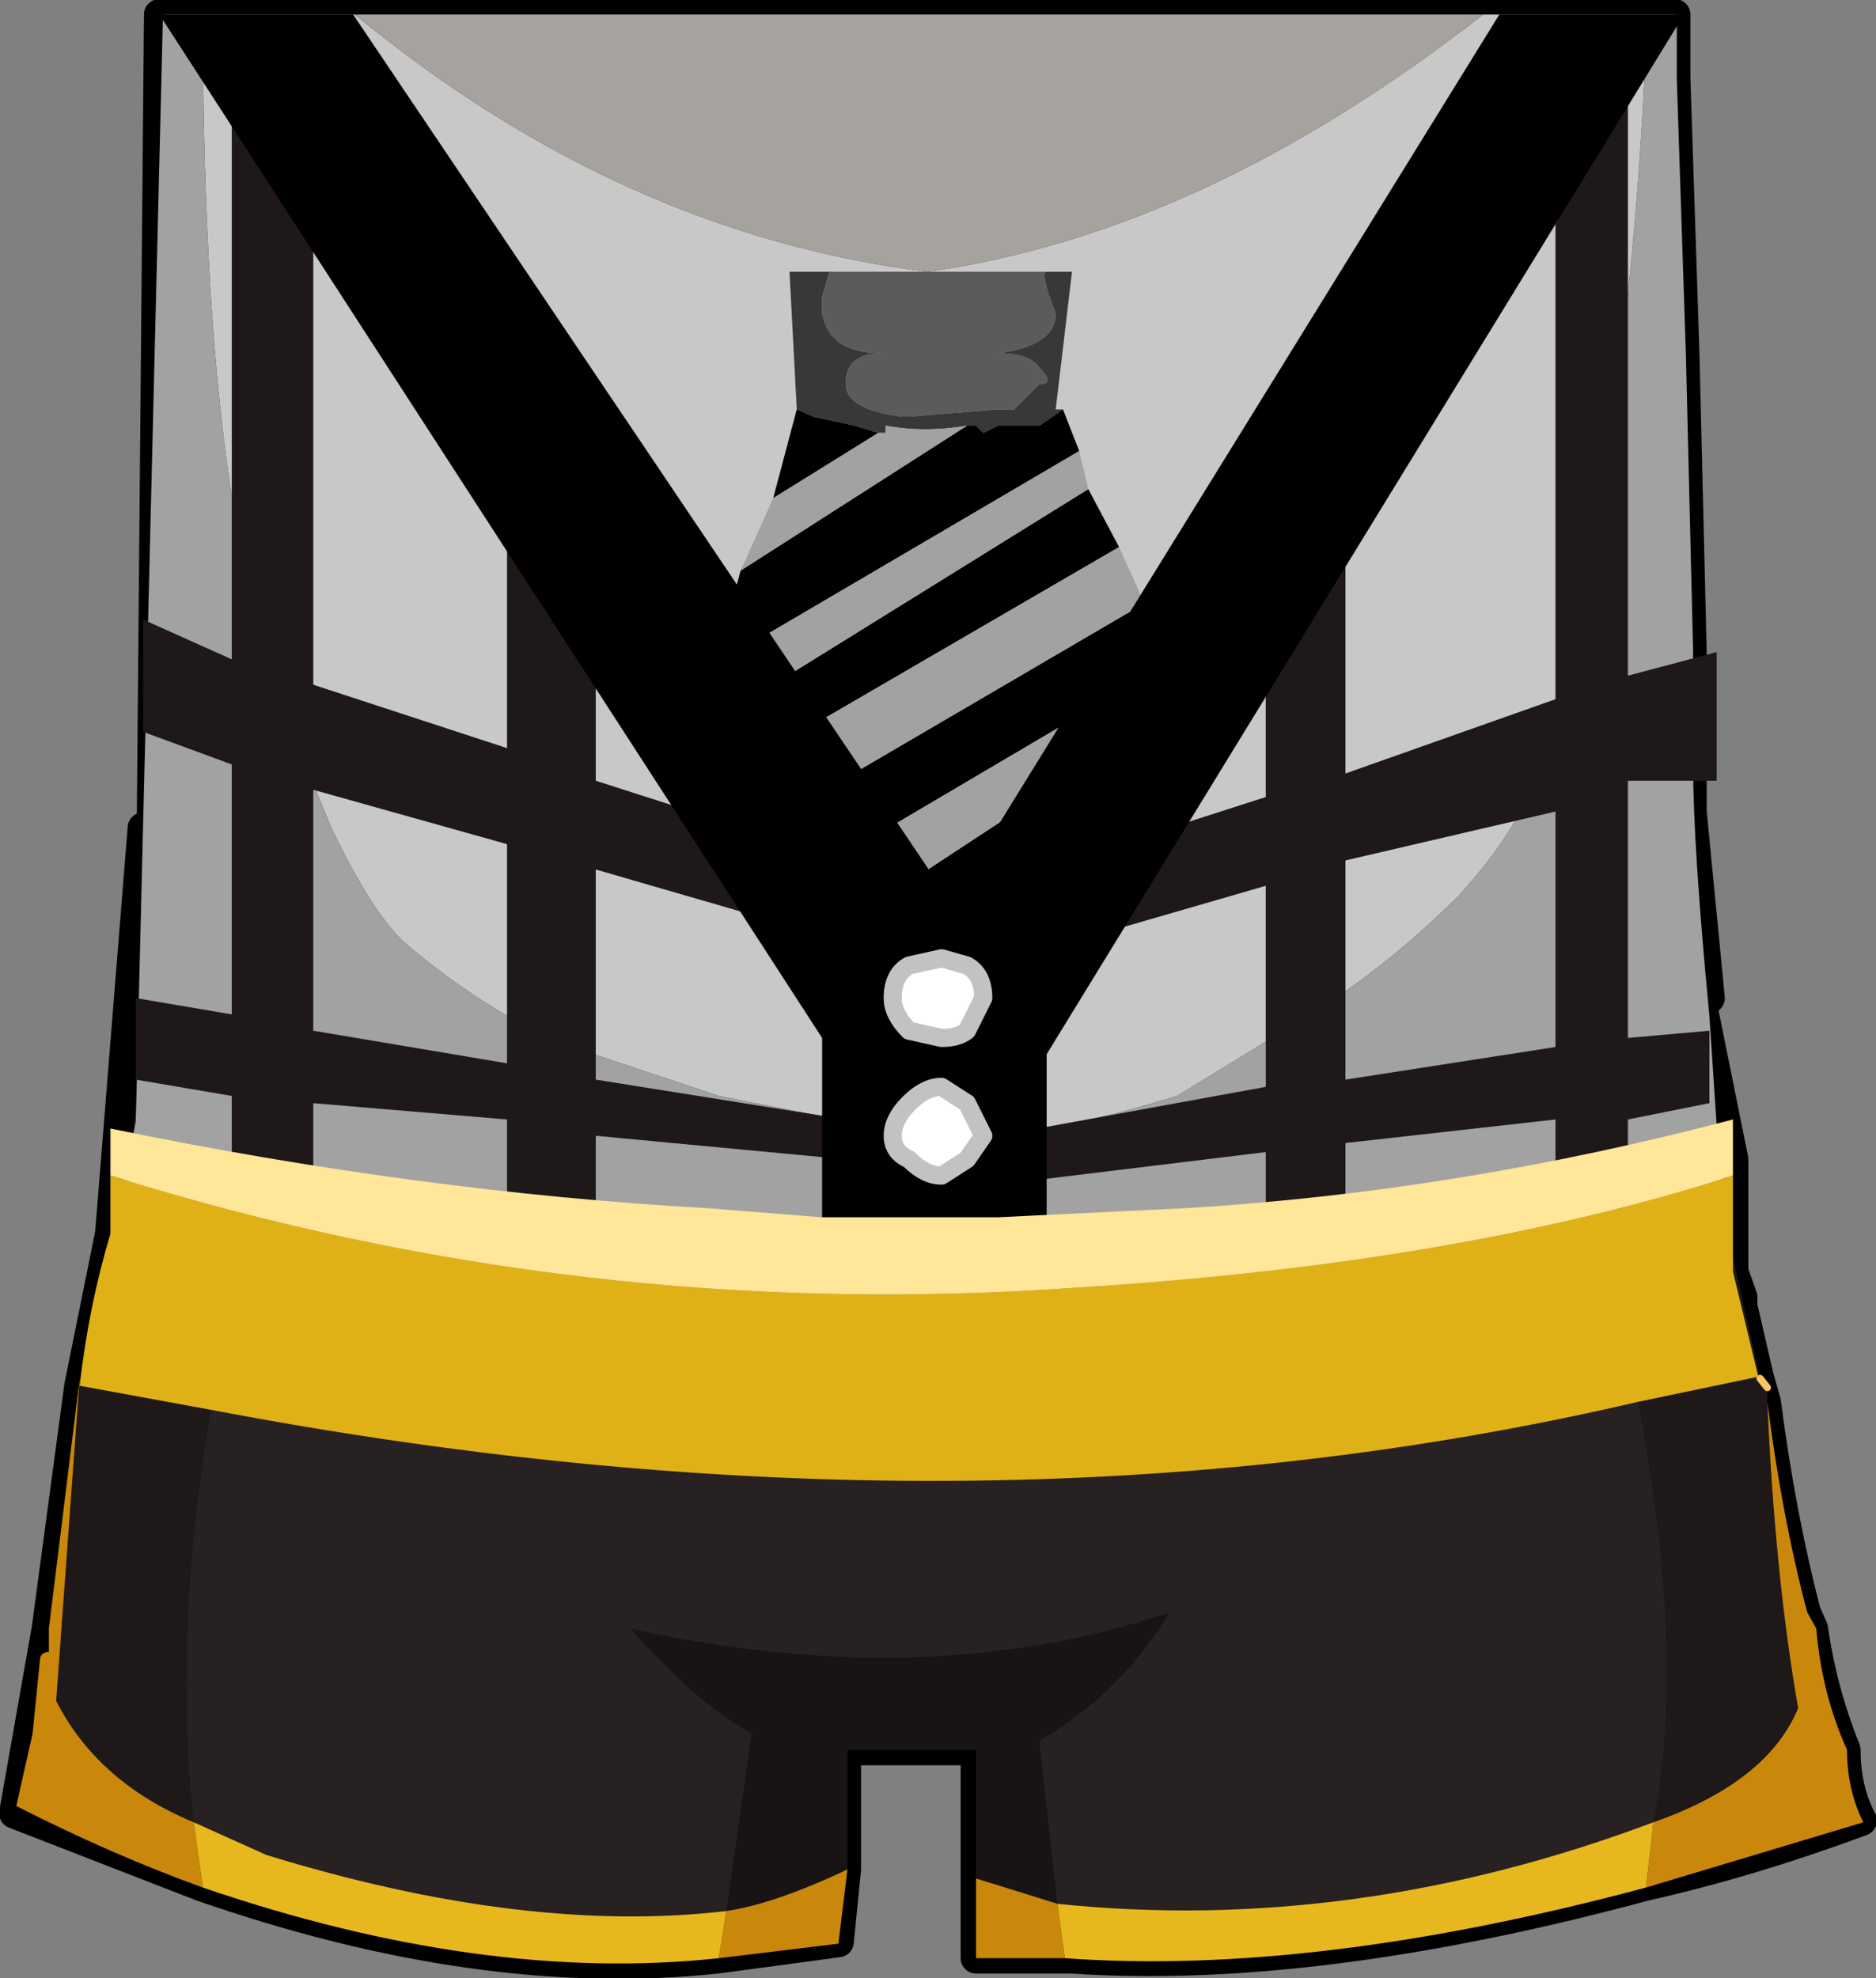 <?xml version="1.0" encoding="UTF-8" standalone="no"?>
<svg xmlns:xlink="http://www.w3.org/1999/xlink" height="54.6px" width="51.8px" xmlns="http://www.w3.org/2000/svg">
  <rect width="100%" height="100%" fill="#808080" stroke="none"/>
  <g transform="matrix(1.0, 0.0, 0.0, 1.0, -7.65, -7.25)">
    <path d="M53.9 7.65 L53.9 9.4 54.15 17.0 54.35 25.25 54.35 28.35 54.35 29.05 54.35 29.65 54.85 34.8 54.6 34.8 55.5 39.25 55.5 42.35 55.75 43.05 55.75 43.3 56.2 45.25 56.4 45.95 Q56.8 49.05 57.5 51.75 L57.7 52.2 Q57.95 53.95 58.6 55.55 58.6 56.65 59.05 57.5 55.95 58.65 53.05 59.3 43.95 61.75 37.25 61.3 L34.6 61.3 34.6 59.1 34.6 55.55 31.0 55.55 31.0 58.85 30.8 60.85 27.45 61.3 Q20.95 62.0 13.2 59.3 L8.05 57.3 8.95 52.2 9.85 45.5 10.7 41.3 11.6 30.1 11.85 30.1 12.05 7.65 53.9 7.65" fill="#2a2323" fill-rule="evenodd" stroke="none"/>
    <path d="M53.9 7.65 L12.05 7.65 11.85 30.1 11.6 30.1 10.7 41.3 9.85 45.5 8.95 52.2 8.05 57.3 13.2 59.3 Q20.95 62.0 27.45 61.3 L30.8 60.85 31.0 58.85 31.0 55.55 34.6 55.55 34.6 59.1 34.6 61.3 37.25 61.3 Q43.95 61.75 53.05 59.3 55.95 58.65 59.05 57.5 58.6 56.65 58.6 55.55 57.95 53.95 57.7 52.2 L57.5 51.75 Q56.8 49.05 56.4 45.95 L56.2 45.25 55.75 43.3 55.75 43.05 55.5 42.35 55.5 39.25 54.6 34.8 54.85 34.8 54.35 29.65 54.35 29.05 54.35 28.35 54.35 25.25 54.15 17.0 53.9 9.4 53.9 7.65 Z" fill="none" stroke="#000000" stroke-linecap="round" stroke-linejoin="round" stroke-width="0.85"/>
    <path d="M48.6 7.65 L53.1 7.65 53.1 8.5 Q52.65 19.05 50.45 27.5 50.0 29.7 47.95 31.95 45.95 33.95 43.75 35.3 L40.15 37.5 Q35.95 38.8 34.4 38.4 L31.05 38.2 27.5 37.5 22.85 35.95 Q20.6 34.8 18.8 33.25 17.9 32.4 16.8 30.1 L15.25 26.35 Q14.35 24.35 14.1 21.25 13.25 16.1 13.25 7.65 L17.45 7.65 Q24.8 13.7 33.25 14.75 40.85 13.7 48.6 7.65" fill="#c8c8c8" fill-rule="evenodd" stroke="none"/>
    <path d="M13.25 7.65 Q13.25 16.1 14.1 21.25 14.35 24.35 15.25 26.35 L16.8 30.1 Q17.9 32.4 18.8 33.25 20.6 34.8 22.85 35.95 L27.5 37.5 31.05 38.2 34.4 38.4 Q35.95 38.8 40.15 37.5 L43.75 35.3 Q45.95 33.95 47.95 31.95 50.0 29.7 50.45 27.5 52.65 19.05 53.1 8.5 L53.1 7.65 53.95 7.65 53.95 9.45 54.2 17.0 54.4 25.25 54.4 28.4 Q54.4 30.6 54.85 35.3 L55.1 39.05 55.5 41.95 52.2 42.85 Q34.6 46.85 14.1 43.1 L10.75 42.4 Q11.0 40.2 11.4 38.2 L12.15 7.65 13.25 7.65" fill="#a2a2a2" fill-rule="evenodd" stroke="none"/>
    <path d="M55.5 41.95 L56.25 45.3 56.45 45.55 56.45 45.95 Q56.65 50.65 57.3 54.4 56.45 56.45 53.3 57.55 54.4 51.95 52.2 42.85 L55.5 41.95 M9.85 45.3 L10.35 44.0 10.75 42.4 14.1 43.1 Q12.3 50.9 13.0 57.55 10.35 56.45 9.2 54.2 L9.85 45.3" fill="#1e1818" fill-rule="evenodd" stroke="none"/>
    <path d="M48.6 7.65 Q40.85 13.7 33.25 14.75 24.8 13.7 17.45 7.65 L48.6 7.65" fill="#a6a29e" fill-rule="evenodd" stroke="none"/>
    <path d="M34.6 59.1 L34.6 55.55 31.05 55.55 31.05 58.85 Q29.05 59.8 27.7 60.0 L28.4 55.1 Q26.8 54.2 25.05 52.2 33.25 54.0 39.95 51.75 38.6 54.0 36.35 55.3 L36.85 59.8 34.6 59.1" fill="#191414" fill-rule="evenodd" stroke="none"/>
    <path d="M14.1 43.1 Q34.6 46.85 52.2 42.85 54.4 51.95 53.3 57.55 45.05 60.65 36.85 59.8 L36.35 55.3 Q38.6 54.0 39.95 51.75 33.25 54.0 25.05 52.2 26.8 54.2 28.4 55.1 L27.7 60.0 Q22.15 60.65 15.0 58.45 L13.0 57.55 Q12.3 50.9 14.1 43.1" fill="#272121" fill-rule="evenodd" stroke="none"/>
    <path d="M56.45 45.95 Q56.85 49.1 57.55 51.75 L57.8 52.2 Q57.95 54.0 58.65 55.55 58.65 56.65 59.1 57.55 L53.1 59.35 53.3 57.55 Q56.45 56.45 57.3 54.4 56.65 50.65 56.45 45.95 M37.05 61.3 L34.6 61.3 34.6 59.1 36.85 59.8 37.05 61.3 M31.05 58.85 L30.8 60.9 27.5 61.3 27.7 60.0 Q29.05 59.8 31.05 58.85 M13.25 59.35 Q10.75 58.45 8.1 57.1 L8.55 55.1 8.75 53.1 Q8.75 52.85 9.0 52.85 L9.0 52.2 9.85 45.3 9.2 54.2 Q10.35 56.45 13.0 57.55 L13.25 59.35" fill="#c9880c" fill-rule="evenodd" stroke="none"/>
    <path d="M53.1 59.35 Q43.95 61.8 37.05 61.3 L36.85 59.8 Q45.05 60.65 53.3 57.55 L53.1 59.35 M27.5 61.3 Q21.0 62.0 13.25 59.35 L13.0 57.55 15.0 58.45 Q22.15 60.65 27.7 60.0 L27.5 61.3" fill="#e7b81d" fill-rule="evenodd" stroke="none"/>
    <path d="M56.25 45.3 L56.45 45.55" fill="none" stroke="#fac560" stroke-linecap="round" stroke-linejoin="round" stroke-width="0.2"/>
    <path d="M30.55 14.75 L36.55 14.75 Q36.35 14.75 36.8 15.9 36.8 16.8 35.2 17.0 36.1 17.0 36.35 17.4 36.8 17.85 36.35 17.85 L35.9 18.3 35.65 18.55 35.2 18.55 32.75 18.75 32.55 18.75 Q31.0 18.55 31.0 17.85 31.0 17.0 32.0 17.0 30.55 17.0 30.35 15.9 L30.35 15.45 30.55 14.75" fill="#5b5b5b" fill-rule="evenodd" stroke="none"/>
    <path d="M29.65 18.55 L29.45 14.75 30.55 14.75 30.35 15.45 30.35 15.9 Q30.55 17.0 32.0 17.0 31.0 17.0 31.0 17.85 31.0 18.55 32.55 18.75 L32.75 18.75 35.2 18.55 35.65 18.55 35.9 18.3 36.35 17.85 Q36.8 17.85 36.35 17.4 36.1 17.0 35.2 17.0 36.8 16.8 36.8 15.9 36.35 14.75 36.55 14.75 L37.25 14.75 36.8 18.55 37.0 18.55 36.35 19.0 35.2 19.0 34.8 19.2 34.6 19.0 34.35 19.0 Q33.2 19.2 32.1 19.0 L32.1 19.2 31.9 19.2 31.25 19.0 30.1 18.75 29.65 18.55" fill="#383838" fill-rule="evenodd" stroke="none"/>
    <path d="M37.0 18.55 L37.45 19.7 27.65 25.45 27.45 25.45 28.1 23.0 34.35 19.0 34.6 19.0 34.8 19.2 35.2 19.0 36.35 19.0 37.0 18.55 M37.7 20.75 L38.55 22.35 29.0 27.9 28.35 26.55 37.7 20.75 M39.25 23.9 L39.45 25.0 38.55 26.35 31.0 30.8 30.1 29.25 39.25 23.9 M37.0 28.8 L35.2 31.7 32.55 33.25 31.9 32.15 37.0 28.8 M29.0 21.0 L29.65 18.55 30.1 18.75 31.25 19.0 31.9 19.2 29.0 21.0" fill="#000000" fill-rule="evenodd" stroke="none"/>
    <path d="M37.45 19.7 L37.7 20.75 28.35 26.55 27.65 25.45 37.45 19.7 M38.55 22.35 L39.25 23.9 30.1 29.25 29.0 27.9 38.55 22.35 M38.55 26.35 L37.0 28.8 31.9 32.15 31.0 30.8 38.55 26.35 M35.2 31.7 L33.2 34.35 32.55 33.25 35.2 31.7 M28.1 23.0 L29.0 21.0 31.9 19.2 32.1 19.2 32.1 19.0 Q33.2 19.2 34.35 19.0 L28.1 23.0" fill="#a2a2a2" fill-rule="evenodd" stroke="none"/>
    <path d="M50.6 13.45 L52.6 9.2 52.6 25.9 55.05 25.25 55.05 28.8 52.6 28.8 52.6 35.9 54.85 35.7 54.85 37.7 52.6 38.15 52.6 39.5 50.6 39.5 50.6 38.15 44.8 38.8 44.8 40.6 42.6 40.6 42.6 39.05 35.2 39.95 35.2 38.6 42.6 37.25 42.6 31.7 37.25 33.25 38.55 30.55 42.6 29.25 42.6 25.25 44.8 21.65 44.8 28.6 50.6 26.55 50.6 13.45 M50.6 29.65 L44.8 31.0 44.8 37.05 50.6 36.15 50.6 29.65 M16.3 12.3 L16.3 26.15 21.65 27.9 21.65 19.9 24.1 25.0 24.1 28.8 26.75 29.65 29.45 32.8 24.1 31.25 24.1 37.05 31.0 38.15 31.0 39.25 24.1 38.6 24.1 40.4 21.65 40.4 21.65 38.15 16.3 37.7 16.3 40.15 14.05 39.5 14.05 37.5 11.4 37.05 11.4 34.8 14.05 35.25 14.05 28.35 11.6 27.45 11.6 24.35 14.05 25.45 14.05 9.4 16.3 12.3 M16.3 29.05 L16.3 35.7 21.65 36.6 21.65 30.55 16.3 29.05" fill="#1e1818" fill-rule="evenodd" stroke="none"/>
    <path d="M54.15 7.65 L36.55 36.35 36.55 41.3 30.35 41.3 30.35 35.9 12.05 7.65 17.4 7.65 33.9 32.15 49.05 7.65 54.15 7.65" fill="#000000" fill-rule="evenodd" stroke="none"/>
    <path d="M10.7 39.7 L10.7 38.4 Q19.2 40.15 27.2 40.6 L30.35 40.85 35.2 40.85 40.35 40.6 Q47.9 40.15 55.5 38.15 L55.5 39.7 Q47.9 42.15 37.25 42.8 23.65 43.75 10.7 39.7" fill="#ffe698" fill-rule="evenodd" stroke="none"/>
    <path d="M55.5 39.7 L55.5 42.35 56.2 45.25 52.85 45.95 Q34.6 50.2 13.4 46.15 L9.85 45.5 Q10.1 43.3 10.7 41.3 L10.7 39.7 Q23.65 43.75 37.25 42.8 47.9 42.15 55.5 39.7" fill="#e0b116" fill-rule="evenodd" stroke="none"/>
    <path d="M32.3 34.8 Q32.3 34.15 32.75 33.9 L33.65 33.7 34.35 33.9 Q34.8 34.15 34.8 34.8 L34.35 35.7 Q34.1 35.9 33.65 35.9 L32.75 35.7 Q32.3 35.25 32.3 34.8" fill="#ffffff" fill-rule="evenodd" stroke="none"/>
    <path d="M32.3 34.8 Q32.3 34.15 32.75 33.9 L33.65 33.7 34.35 33.9 Q34.8 34.15 34.8 34.8 L34.35 35.7 Q34.1 35.9 33.65 35.9 L32.75 35.7 Q32.3 35.25 32.3 34.8 Z" fill="none" stroke="#c2c2c0" stroke-linecap="round" stroke-linejoin="round" stroke-width="0.5"/>
    <path d="M32.3 38.6 Q32.3 38.15 32.75 37.7 33.2 37.25 33.65 37.25 L34.35 37.7 34.8 38.6 34.35 39.25 33.65 39.7 Q33.2 39.7 32.75 39.25 32.3 39.05 32.3 38.6" fill="#ffffff" fill-rule="evenodd" stroke="none"/>
    <path d="M32.3 38.6 Q32.3 38.15 32.75 37.7 33.2 37.25 33.65 37.25 L34.35 37.7 34.8 38.6 34.35 39.25 33.65 39.7 Q33.2 39.7 32.75 39.25 32.3 39.05 32.3 38.6 Z" fill="none" stroke="#c2c2c0" stroke-linecap="round" stroke-linejoin="round" stroke-width="0.5"/>
  </g>
</svg>

